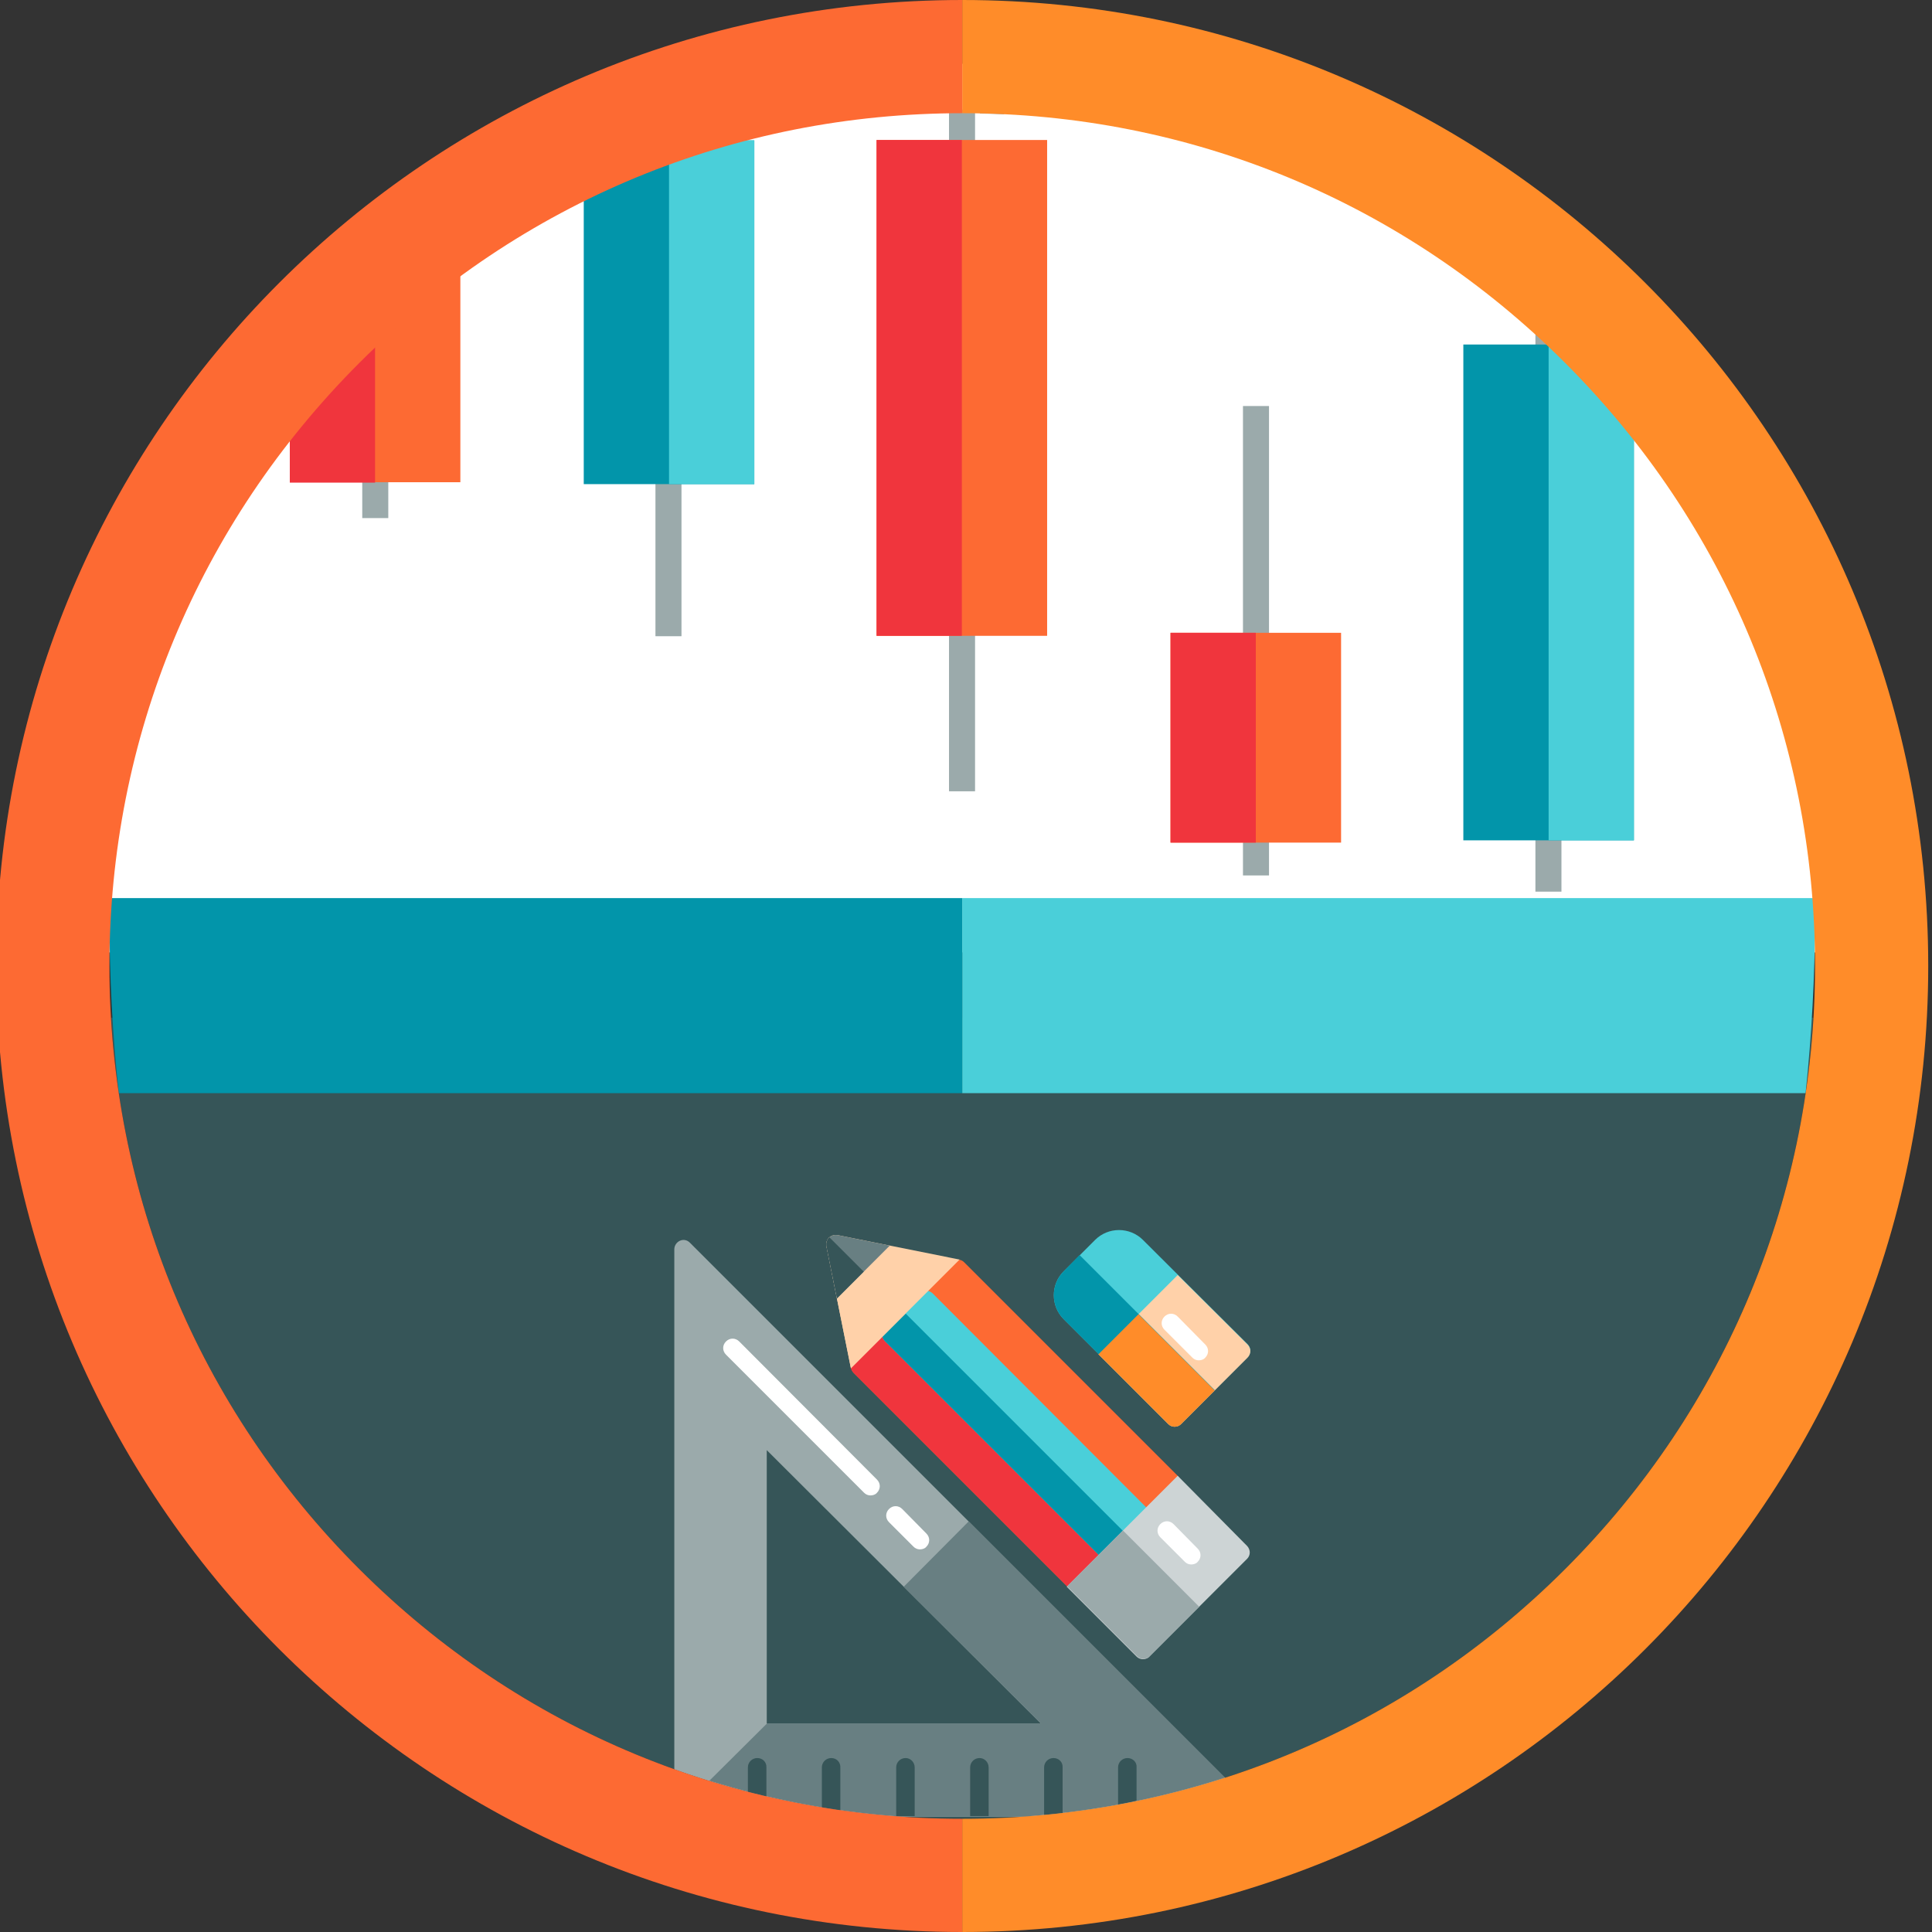 <?xml version="1.0" encoding="utf-8"?>
<!-- Generator: Adobe Illustrator 19.0.0, SVG Export Plug-In . SVG Version: 6.00 Build 0)  -->
<svg version="1.1" id="Layer_1" xmlns="http://www.w3.org/2000/svg" xmlns:xlink="http://www.w3.org/1999/xlink" x="0px" y="0px"
	 viewBox="96 11 512 512" style="enable-background:new 96 11 512 512;" xml:space="preserve">
<rect x="96" y="11" width="512" height="512" fill="#333333" stroke="none"/>
<style type="text/css">
	.st0{display:none;fill:#FFD1A9;}
	.st1{display:none;fill:#FF8C29;}
	.st2{display:none;fill:#FFFFFF;}
	.st3{display:none;fill:#F0353D;}
	.st4{fill:#FFFFFF;}
	.st5{fill:#365558;}
	.st6{fill:#9BAAAB;}
	.st7{fill:#FD6A33;}
	.st8{fill:#F0353D;}
	.st9{fill:#0295AA;}
	.st10{fill:#4ACFD9;}
	.st11{fill:#687F82;}
	.st12{fill:#FFD1A9;}
	.st13{fill:#CDD4D5;}
	.st14{fill:#FF8C29;}
</style>
<path class="st0" d="M447,163.1c-63.4,0-114.9,51.5-114.9,114.9S383.6,392.9,447,392.9S561.9,341.4,561.9,278S510.4,163.1,447,163.1
	z"/>
<path class="st1" d="M332.1,278c0,63.4,51.5,114.9,114.9,114.9V163.1C383.6,163.1,332.1,214.6,332.1,278z"/>
<path class="st2" d="M519.6,260.4c-3.3,0-6.4-2.1-7.6-5.3c-5.9-16.7-18.4-30.9-34.4-38.8c-4-2-5.6-6.8-3.6-10.7
	c2-4,6.8-5.6,10.7-3.6c19.6,9.8,35.1,27.2,42.4,47.8c1.5,4.2-0.7,8.8-4.9,10.2C521.4,260.2,520.5,260.4,519.6,260.4z"/>
<path class="st3" d="M490.4,270.8l-65-50.4c-2.4-1.9-5.7-2.2-8.4-0.9c-2.7,1.3-4.5,4.1-4.5,7.2v102.6c0,3.1,1.8,5.9,4.6,7.2
	c1.1,0.5,2.3,0.8,3.5,0.8c1.8,0,3.6-0.6,5-1.8l65-52.2c1.9-1.5,3-3.9,3-6.3C493.5,274.6,492.3,272.3,490.4,270.8z"/>
<path class="st4" d="M351.3,27.9c-63.4,0-123.1,26.1-167.9,73.4c-41.5,43.7-65.7,100.8-69.1,162.1h474.1
	c-3.4-61.2-27.7-118.3-69.1-162.1C474.4,53.9,414.7,27.9,351.3,27.9z"/>
<path class="st5" d="M351,493c60.4,0,117.1-23.5,159.8-66.2c39.4-39.4,62.5-90.9,65.8-146.1H125.4c3.3,55.2,26.3,106.7,65.8,146.1
	C233.9,469.5,290.6,493,351,493z"/>
<path class="st6" d="M198.9,148.3V84.3c-2.3,1.6-4.6,3.3-6.9,5v59H198.9z"/>
<path class="st7" d="M218,138.8V78.9h-11c-12.1,7.7-23.5,16.5-34.2,26.3v33.6H218z"/>
<path class="st8" d="M195.4,138.8v-52c-7.9,5.7-15.4,11.8-22.6,18.5v33.6H195.4z"/>
<path class="st6" d="M290.1,30.6h-6.4v20.6c2.1-0.7,4.3-1.3,6.4-1.9V30.6z"/>
<path class="st6" d="M276.6,179.7V48.4c-2.3,0.6-4.6,1.3-6.9,1.9v129.3H276.6z"/>
<path class="st9" d="M266,49v8.4c8.1-3.3,16.4-6.1,24.9-8.4H266z"/>
<path class="st9" d="M295.9,139.3V48.2h-18.4c-9.1,2.4-18.1,5.3-26.8,8.7v82.4H295.9z"/>
<path class="st10" d="M287,49v1.1c1.3-0.4,2.6-0.8,3.9-1.1H287z"/>
<path class="st10" d="M295.9,139.3V48.2h-18.4c-1.4,0.4-2.8,0.8-4.2,1.2v89.9H295.9z"/>
<path class="st6" d="M362.1,29.1h-6.4v12c2.1,0,4.3,0.1,6.4,0.2V29.1z"/>
<path class="st6" d="M354.4,220.7V40.2c-2.3-0.1-4.6-0.2-6.9-0.2v180.7H354.4z"/>
<rect x="328.3" y="48.1" class="st7" width="45.2" height="131.4"/>
<rect x="328.3" y="48.1" class="st8" width="22.6" height="131.4"/>
<path class="st6" d="M509.8,247.4V103.2c-2.3-2-4.6-4-6.9-6v150.1H509.8z"/>
<path class="st9" d="M483.8,233.7H529V122.6c-4.5-5-9.1-9.9-14.1-14.6c-2-1.9-4.1-3.8-6.2-5.7h-24.9V233.7z"/>
<path class="st10" d="M506.4,233.7H529V122.6c-4.5-5-9.1-9.9-14.1-14.6c-2-1.9-4.1-3.8-6.2-5.7h-2.3V233.7z"/>
<rect x="425.4" y="118.6" class="st6" width="6.9" height="124.4"/>
<rect x="406.2" y="178.7" class="st7" width="45.2" height="55.6"/>
<rect x="406.2" y="178.7" class="st8" width="22.6" height="55.6"/>
<path class="st6" d="M276.2,339.8c-0.9,0.4-1.5,1.3-1.5,2.3v137.8c18.7,6.7,38.4,10.9,58.6,12.5h35.6c17.8-1.4,35.2-4.8,51.8-10.2
	L278.8,340.3C278.1,339.6,277.1,339.4,276.2,339.8z M299.2,395.3l72.7,72.5h-72.7V395.3z"/>
<path class="st11" d="M335.5,431.5l36.4,36.3h-72.7L284,482.9c15.9,4.9,32.3,8.1,49.2,9.4h35.6c17.8-1.4,35.2-4.8,51.8-10.2
	l-67.9-67.9L335.5,431.5z"/>
<path class="st5" d="M296.7,476.9c-1.4,0-2.5,1.1-2.5,2.5v6.5c1.6,0.4,3.3,0.8,4.9,1.2v-7.7C299.2,478,298.1,476.9,296.7,476.9z"/>
<path class="st5" d="M316.3,476.9c-1.4,0-2.5,1.1-2.5,2.5V490c1.6,0.3,3.3,0.5,4.9,0.8v-11.3C318.8,478,317.7,476.9,316.3,476.9z"/>
<path class="st5" d="M336,476.9c-1.4,0-2.5,1.1-2.5,2.5v12.9h4.9v-12.9C338.4,478,337.3,476.9,336,476.9z"/>
<path class="st5" d="M355.6,476.9c-1.4,0-2.5,1.1-2.5,2.5v12.9h4.9v-12.9C358,478,356.9,476.9,355.6,476.9z"/>
<path class="st5" d="M375.2,476.9c-1.4,0-2.5,1.1-2.5,2.5V492c1.6-0.2,3.3-0.3,4.9-0.5v-12.1C377.7,478,376.6,476.9,375.2,476.9z"/>
<path class="st5" d="M394.8,476.9c-1.4,0-2.5,1.1-2.5,2.5v9.8c1.6-0.3,3.3-0.6,4.9-1v-8.9C397.3,478,396.2,476.9,394.8,476.9z"/>
<g>
	<path class="st4" d="M291.9,366.5c-1-1-2.5-1-3.5,0c-1,1-1,2.5,0,3.5l36.6,36.6c0.5,0.5,1.1,0.7,1.7,0.7c0.6,0,1.3-0.2,1.7-0.7
		c1-1,1-2.5,0-3.5L291.9,366.5z"/>
	<path class="st4" d="M335.1,410.9c-1-1-2.5-1-3.5,0c-1,1-1,2.5,0,3.5l6.5,6.5c0.5,0.5,1.1,0.7,1.7,0.7c0.6,0,1.3-0.2,1.7-0.7
		c1-1,1-2.5,0-3.5L335.1,410.9z"/>
</g>
<path class="st7" d="M351.5,345.5c-0.5-0.5-1.1-0.7-1.7-0.7s-1.3,0.3-1.7,0.7l-25.9,25.9c-0.5,0.5-0.7,1.1-0.7,1.7
	c0,0.7,0.3,1.3,0.7,1.7l56.6,56.6c0.5,0.5,1.1,0.7,1.7,0.7c0.6,0,1.3-0.2,1.7-0.7l25.9-25.9c0.5-0.5,0.7-1.1,0.7-1.7
	s-0.3-1.3-0.7-1.7L351.5,345.5z"/>
<path class="st8" d="M322.2,371.4c-0.5,0.5-0.7,1.1-0.7,1.7c0,0.7,0.3,1.3,0.7,1.7l56.6,56.6c0.5,0.5,1.1,0.7,1.7,0.7
	c0.6,0,1.3-0.2,1.7-0.7l13.1-13.1l-60.1-60.1L322.2,371.4z"/>
<path class="st10" d="M343.2,353.8c-1-1-2.5-1-3.5,0l-9.2,9.2c-0.5,0.5-0.7,1.1-0.7,1.7c0,0.7,0.3,1.3,0.7,1.7l56.6,56.6
	c0.5,0.5,1.1,0.7,1.7,0.7c0.6,0,1.3-0.2,1.7-0.7l9.2-9.2c0.5-0.5,0.7-1.1,0.7-1.7c0-0.7-0.3-1.3-0.7-1.7L343.2,353.8z"/>
<path class="st9" d="M330.5,363c-0.5,0.5-0.7,1.1-0.7,1.7c0,0.7,0.3,1.3,0.7,1.7l56.6,56.6c0.5,0.5,1.1,0.7,1.7,0.7
	c0.6,0,1.3-0.2,1.7-0.7l4.7-4.7l-60.1-60.1L330.5,363z"/>
<g>
	<path class="st12" d="M315.7,339c-0.6,0.6-0.8,1.4-0.7,2.2l6.5,32.4l28.8-28.8l-32.4-6.5C317.1,338.2,316.3,338.4,315.7,339z"/>
	<path class="st12" d="M315.7,339c-0.6,0.6-0.8,1.4-0.7,2.2l6.5,32.4l14.5-14.5l-20.2-20.2C315.8,338.9,315.7,339,315.7,339z"/>
</g>
<path class="st11" d="M315.7,339c-0.6,0.6-0.8,1.4-0.7,2.2l2.8,13.9l14-14l-13.9-2.8C317.1,338.2,316.3,338.4,315.7,339z"/>
<path class="st5" d="M315.7,339c-0.6,0.6-0.8,1.4-0.7,2.2l2.8,13.9l7.1-7.1l-9.1-9.1C315.8,338.9,315.7,339,315.7,339z"/>
<path class="st13" d="M408.1,402.1l-29.4,29.4l18.5,18.5c0.5,0.5,1.1,0.7,1.7,0.7c0.6,0,1.3-0.2,1.7-0.7l25.9-25.9
	c0.5-0.5,0.7-1.1,0.7-1.7s-0.3-1.3-0.7-1.7L408.1,402.1z"/>
<path class="st6" d="M378.8,431.4l18.5,18.5c0.5,0.5,1.1,0.7,1.7,0.7c0.6,0,1.3-0.2,1.7-0.7l13.1-13.1l-20.2-20.2L378.8,431.4z"/>
<path class="st4" d="M407,414.9c-1-1-2.5-1-3.5,0c-1,1-1,2.5,0,3.5l6.5,6.5c0.5,0.5,1.1,0.7,1.7,0.7c0.6,0,1.3-0.2,1.7-0.7
	c1-1,1-2.5,0-3.5L407,414.9z"/>
<path class="st10" d="M398.9,339.6c-3.5-3.5-9.2-3.5-12.7,0l-8.3,8.3c-3.5,3.5-3.5,9.2,0,12.7l27.7,27.7c0.5,0.5,1.1,0.7,1.7,0.7
	c0.7,0,1.3-0.3,1.7-0.7l17.6-17.6c1-1,1-2.5,0-3.5L398.9,339.6z"/>
<path class="st12" d="M408.1,348.9l-21,21l18.5,18.5c0.5,0.5,1.1,0.7,1.7,0.7c0.7,0,1.3-0.3,1.7-0.7l17.6-17.6c1-1,1-2.5,0-3.5
	L408.1,348.9z"/>
<path class="st9" d="M377.9,347.9c-3.5,3.5-3.5,9.2,0,12.7l27.7,27.7c0.5,0.5,1.1,0.7,1.7,0.7c0.7,0,1.3-0.3,1.7-0.7l8.9-8.9
	l-35.8-35.8L377.9,347.9z"/>
<path class="st14" d="M387.1,369.9l18.5,18.5c0.5,0.5,1.1,0.7,1.7,0.7c0.7,0,1.3-0.3,1.7-0.7l8.9-8.9l-20.2-20.2L387.1,369.9z"/>
<path class="st4" d="M408.1,359.9c-1-1-2.5-1-3.5,0c-1,1-1,2.5,0,3.5l7.4,7.4c0.5,0.5,1.1,0.7,1.7,0.7s1.3-0.2,1.7-0.7
	c1-1,1-2.5,0-3.5L408.1,359.9z"/>
<path class="st10" d="M577,249H351v51.7h223.5c1.6-15.3,2.5-30.9,2.5-46.6C577,252.4,577,250.7,577,249z"/>
<path class="st9" d="M351,249H125c0,1.7,0,3.4,0,5.1c0,15.7,0.8,31.3,2.5,46.6H351V249z"/>
<path class="st14" d="M351,11L351,11l0,30h0c60.4,0,117.1,23.5,159.8,66.2C553.5,149.9,577,206.6,577,267
	c0,60.4-23.5,117.1-66.2,159.8C468.1,469.5,411.4,493,351,493h0v30h0c141.4,0,256-114.6,256-256S492.4,11,351,11z"/>
<path class="st7" d="M191.2,426.8C148.5,384.1,125,327.4,125,267c0-60.4,23.5-117.1,66.2-159.8C233.9,64.5,290.6,41,351,41V11
	C209.6,11,95,125.6,95,267s114.6,256,256,256v-30C290.6,493,233.9,469.5,191.2,426.8z"/>
</svg>
